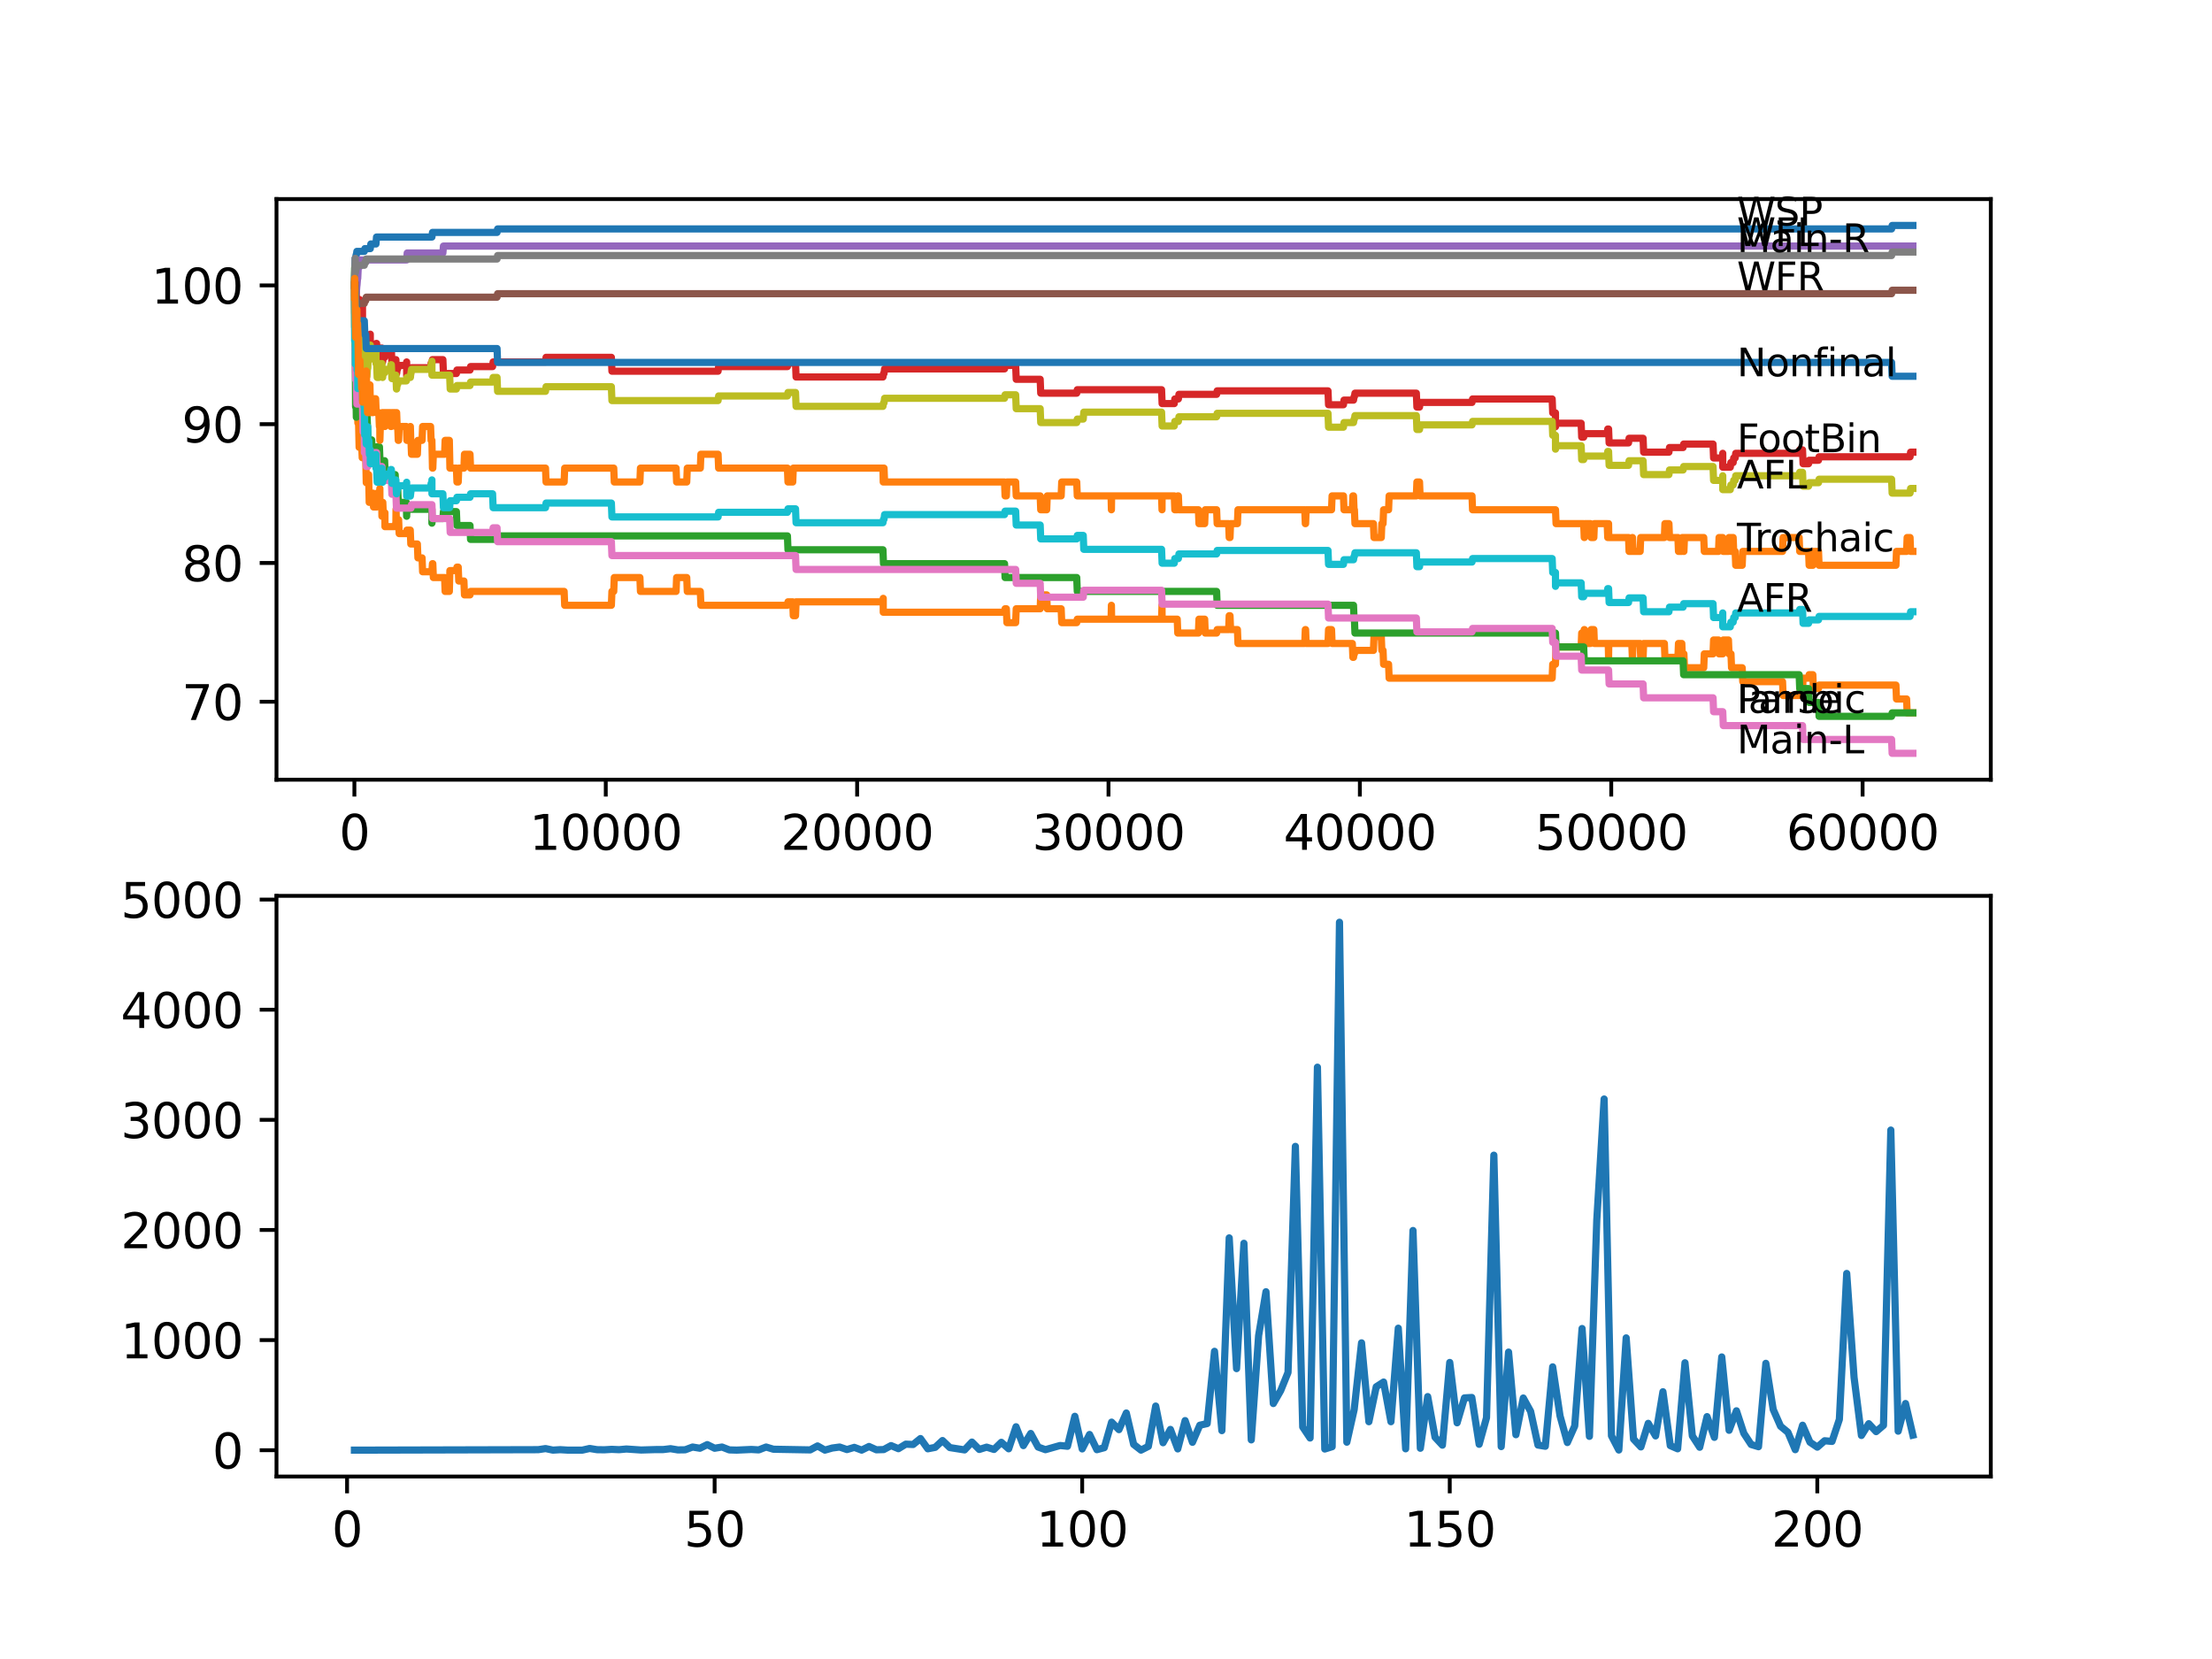 <?xml version="1.0" encoding="utf-8" standalone="no"?>
<!DOCTYPE svg PUBLIC "-//W3C//DTD SVG 1.1//EN"
  "http://www.w3.org/Graphics/SVG/1.1/DTD/svg11.dtd">
<svg xmlns:xlink="http://www.w3.org/1999/xlink" width="460.8pt" height="345.6pt" viewBox="0 0 460.8 345.6" xmlns="http://www.w3.org/2000/svg" version="1.1">
 <defs>
  <style type="text/css">*{stroke-linejoin: round; stroke-linecap: butt}</style>
 </defs>
 <g id="figure_1">
  <g id="patch_1">
   <path d="M 0 345.6 
L 460.8 345.6 
L 460.8 0 
L 0 0 
z
" style="fill: #ffffff"/>
  </g>
  <g id="axes_1">
   <g id="patch_2">
    <path d="M 57.6 162.432 
L 414.72 162.432 
L 414.72 41.472 
L 57.6 41.472 
z
" style="fill: #ffffff"/>
   </g>
   <g id="matplotlib.axis_1">
    <g id="xtick_1">
     <g id="line2d_1">
      <defs>
       <path id="m4944fd7be8" d="M 0 0 
L 0 3.5 
" style="stroke: #000000; stroke-width: 0.8"/>
      </defs>
      <g>
       <use xlink:href="#m4944fd7be8" x="73.827" y="162.432" style="stroke: #000000; stroke-width: 0.8"/>
      </g>
     </g>
     <g id="text_1">
      <!-- 0 -->
      <g transform="translate(70.646 177.03)scale(0.1 -0.1)">
       <defs>
        <path id="DejaVuSans-30" d="M 2034 4250 
Q 1547 4250 1301 3770 
Q 1056 3291 1056 2328 
Q 1056 1369 1301 889 
Q 1547 409 2034 409 
Q 2525 409 2770 889 
Q 3016 1369 3016 2328 
Q 3016 3291 2770 3770 
Q 2525 4250 2034 4250 
z
M 2034 4750 
Q 2819 4750 3233 4129 
Q 3647 3509 3647 2328 
Q 3647 1150 3233 529 
Q 2819 -91 2034 -91 
Q 1250 -91 836 529 
Q 422 1150 422 2328 
Q 422 3509 836 4129 
Q 1250 4750 2034 4750 
z
" transform="scale(0.016)"/>
       </defs>
       <use xlink:href="#DejaVuSans-30"/>
      </g>
     </g>
    </g>
    <g id="xtick_2">
     <g id="line2d_2">
      <g>
       <use xlink:href="#m4944fd7be8" x="126.192" y="162.432" style="stroke: #000000; stroke-width: 0.8"/>
      </g>
     </g>
     <g id="text_2">
      <!-- 10000 -->
      <g transform="translate(110.286 177.03)scale(0.1 -0.1)">
       <defs>
        <path id="DejaVuSans-31" d="M 794 531 
L 1825 531 
L 1825 4091 
L 703 3866 
L 703 4441 
L 1819 4666 
L 2450 4666 
L 2450 531 
L 3481 531 
L 3481 0 
L 794 0 
L 794 531 
z
" transform="scale(0.016)"/>
       </defs>
       <use xlink:href="#DejaVuSans-31"/>
       <use xlink:href="#DejaVuSans-30" x="63.623"/>
       <use xlink:href="#DejaVuSans-30" x="127.246"/>
       <use xlink:href="#DejaVuSans-30" x="190.869"/>
       <use xlink:href="#DejaVuSans-30" x="254.492"/>
      </g>
     </g>
    </g>
    <g id="xtick_3">
     <g id="line2d_3">
      <g>
       <use xlink:href="#m4944fd7be8" x="178.556" y="162.432" style="stroke: #000000; stroke-width: 0.8"/>
      </g>
     </g>
     <g id="text_3">
      <!-- 20000 -->
      <g transform="translate(162.65 177.03)scale(0.1 -0.1)">
       <defs>
        <path id="DejaVuSans-32" d="M 1228 531 
L 3431 531 
L 3431 0 
L 469 0 
L 469 531 
Q 828 903 1448 1529 
Q 2069 2156 2228 2338 
Q 2531 2678 2651 2914 
Q 2772 3150 2772 3378 
Q 2772 3750 2511 3984 
Q 2250 4219 1831 4219 
Q 1534 4219 1204 4116 
Q 875 4013 500 3803 
L 500 4441 
Q 881 4594 1212 4672 
Q 1544 4750 1819 4750 
Q 2544 4750 2975 4387 
Q 3406 4025 3406 3419 
Q 3406 3131 3298 2873 
Q 3191 2616 2906 2266 
Q 2828 2175 2409 1742 
Q 1991 1309 1228 531 
z
" transform="scale(0.016)"/>
       </defs>
       <use xlink:href="#DejaVuSans-32"/>
       <use xlink:href="#DejaVuSans-30" x="63.623"/>
       <use xlink:href="#DejaVuSans-30" x="127.246"/>
       <use xlink:href="#DejaVuSans-30" x="190.869"/>
       <use xlink:href="#DejaVuSans-30" x="254.492"/>
      </g>
     </g>
    </g>
    <g id="xtick_4">
     <g id="line2d_4">
      <g>
       <use xlink:href="#m4944fd7be8" x="230.921" y="162.432" style="stroke: #000000; stroke-width: 0.8"/>
      </g>
     </g>
     <g id="text_4">
      <!-- 30000 -->
      <g transform="translate(215.015 177.03)scale(0.1 -0.1)">
       <defs>
        <path id="DejaVuSans-33" d="M 2597 2516 
Q 3050 2419 3304 2112 
Q 3559 1806 3559 1356 
Q 3559 666 3084 287 
Q 2609 -91 1734 -91 
Q 1441 -91 1130 -33 
Q 819 25 488 141 
L 488 750 
Q 750 597 1062 519 
Q 1375 441 1716 441 
Q 2309 441 2620 675 
Q 2931 909 2931 1356 
Q 2931 1769 2642 2001 
Q 2353 2234 1838 2234 
L 1294 2234 
L 1294 2753 
L 1863 2753 
Q 2328 2753 2575 2939 
Q 2822 3125 2822 3475 
Q 2822 3834 2567 4026 
Q 2313 4219 1838 4219 
Q 1578 4219 1281 4162 
Q 984 4106 628 3988 
L 628 4550 
Q 988 4650 1302 4700 
Q 1616 4750 1894 4750 
Q 2613 4750 3031 4423 
Q 3450 4097 3450 3541 
Q 3450 3153 3228 2886 
Q 3006 2619 2597 2516 
z
" transform="scale(0.016)"/>
       </defs>
       <use xlink:href="#DejaVuSans-33"/>
       <use xlink:href="#DejaVuSans-30" x="63.623"/>
       <use xlink:href="#DejaVuSans-30" x="127.246"/>
       <use xlink:href="#DejaVuSans-30" x="190.869"/>
       <use xlink:href="#DejaVuSans-30" x="254.492"/>
      </g>
     </g>
    </g>
    <g id="xtick_5">
     <g id="line2d_5">
      <g>
       <use xlink:href="#m4944fd7be8" x="283.285" y="162.432" style="stroke: #000000; stroke-width: 0.8"/>
      </g>
     </g>
     <g id="text_5">
      <!-- 40000 -->
      <g transform="translate(267.379 177.03)scale(0.1 -0.1)">
       <defs>
        <path id="DejaVuSans-34" d="M 2419 4116 
L 825 1625 
L 2419 1625 
L 2419 4116 
z
M 2253 4666 
L 3047 4666 
L 3047 1625 
L 3713 1625 
L 3713 1100 
L 3047 1100 
L 3047 0 
L 2419 0 
L 2419 1100 
L 313 1100 
L 313 1709 
L 2253 4666 
z
" transform="scale(0.016)"/>
       </defs>
       <use xlink:href="#DejaVuSans-34"/>
       <use xlink:href="#DejaVuSans-30" x="63.623"/>
       <use xlink:href="#DejaVuSans-30" x="127.246"/>
       <use xlink:href="#DejaVuSans-30" x="190.869"/>
       <use xlink:href="#DejaVuSans-30" x="254.492"/>
      </g>
     </g>
    </g>
    <g id="xtick_6">
     <g id="line2d_6">
      <g>
       <use xlink:href="#m4944fd7be8" x="335.65" y="162.432" style="stroke: #000000; stroke-width: 0.8"/>
      </g>
     </g>
     <g id="text_6">
      <!-- 50000 -->
      <g transform="translate(319.744 177.03)scale(0.1 -0.1)">
       <defs>
        <path id="DejaVuSans-35" d="M 691 4666 
L 3169 4666 
L 3169 4134 
L 1269 4134 
L 1269 2991 
Q 1406 3038 1543 3061 
Q 1681 3084 1819 3084 
Q 2600 3084 3056 2656 
Q 3513 2228 3513 1497 
Q 3513 744 3044 326 
Q 2575 -91 1722 -91 
Q 1428 -91 1123 -41 
Q 819 9 494 109 
L 494 744 
Q 775 591 1075 516 
Q 1375 441 1709 441 
Q 2250 441 2565 725 
Q 2881 1009 2881 1497 
Q 2881 1984 2565 2268 
Q 2250 2553 1709 2553 
Q 1456 2553 1204 2497 
Q 953 2441 691 2322 
L 691 4666 
z
" transform="scale(0.016)"/>
       </defs>
       <use xlink:href="#DejaVuSans-35"/>
       <use xlink:href="#DejaVuSans-30" x="63.623"/>
       <use xlink:href="#DejaVuSans-30" x="127.246"/>
       <use xlink:href="#DejaVuSans-30" x="190.869"/>
       <use xlink:href="#DejaVuSans-30" x="254.492"/>
      </g>
     </g>
    </g>
    <g id="xtick_7">
     <g id="line2d_7">
      <g>
       <use xlink:href="#m4944fd7be8" x="388.014" y="162.432" style="stroke: #000000; stroke-width: 0.8"/>
      </g>
     </g>
     <g id="text_7">
      <!-- 60000 -->
      <g transform="translate(372.108 177.03)scale(0.1 -0.1)">
       <defs>
        <path id="DejaVuSans-36" d="M 2113 2584 
Q 1688 2584 1439 2293 
Q 1191 2003 1191 1497 
Q 1191 994 1439 701 
Q 1688 409 2113 409 
Q 2538 409 2786 701 
Q 3034 994 3034 1497 
Q 3034 2003 2786 2293 
Q 2538 2584 2113 2584 
z
M 3366 4563 
L 3366 3988 
Q 3128 4100 2886 4159 
Q 2644 4219 2406 4219 
Q 1781 4219 1451 3797 
Q 1122 3375 1075 2522 
Q 1259 2794 1537 2939 
Q 1816 3084 2150 3084 
Q 2853 3084 3261 2657 
Q 3669 2231 3669 1497 
Q 3669 778 3244 343 
Q 2819 -91 2113 -91 
Q 1303 -91 875 529 
Q 447 1150 447 2328 
Q 447 3434 972 4092 
Q 1497 4750 2381 4750 
Q 2619 4750 2861 4703 
Q 3103 4656 3366 4563 
z
" transform="scale(0.016)"/>
       </defs>
       <use xlink:href="#DejaVuSans-36"/>
       <use xlink:href="#DejaVuSans-30" x="63.623"/>
       <use xlink:href="#DejaVuSans-30" x="127.246"/>
       <use xlink:href="#DejaVuSans-30" x="190.869"/>
       <use xlink:href="#DejaVuSans-30" x="254.492"/>
      </g>
     </g>
    </g>
   </g>
   <g id="matplotlib.axis_2">
    <g id="ytick_1">
     <g id="line2d_8">
      <defs>
       <path id="mafcea98b8f" d="M 0 0 
L -3.5 0 
" style="stroke: #000000; stroke-width: 0.8"/>
      </defs>
      <g>
       <use xlink:href="#mafcea98b8f" x="57.6" y="146.188" style="stroke: #000000; stroke-width: 0.8"/>
      </g>
     </g>
     <g id="text_8">
      <!-- 70 -->
      <g transform="translate(37.875 149.987)scale(0.1 -0.1)">
       <defs>
        <path id="DejaVuSans-37" d="M 525 4666 
L 3525 4666 
L 3525 4397 
L 1831 0 
L 1172 0 
L 2766 4134 
L 525 4134 
L 525 4666 
z
" transform="scale(0.016)"/>
       </defs>
       <use xlink:href="#DejaVuSans-37"/>
       <use xlink:href="#DejaVuSans-30" x="63.623"/>
      </g>
     </g>
    </g>
    <g id="ytick_2">
     <g id="line2d_9">
      <g>
       <use xlink:href="#mafcea98b8f" x="57.6" y="117.276" style="stroke: #000000; stroke-width: 0.8"/>
      </g>
     </g>
     <g id="text_9">
      <!-- 80 -->
      <g transform="translate(37.875 121.075)scale(0.1 -0.1)">
       <defs>
        <path id="DejaVuSans-38" d="M 2034 2216 
Q 1584 2216 1326 1975 
Q 1069 1734 1069 1313 
Q 1069 891 1326 650 
Q 1584 409 2034 409 
Q 2484 409 2743 651 
Q 3003 894 3003 1313 
Q 3003 1734 2745 1975 
Q 2488 2216 2034 2216 
z
M 1403 2484 
Q 997 2584 770 2862 
Q 544 3141 544 3541 
Q 544 4100 942 4425 
Q 1341 4750 2034 4750 
Q 2731 4750 3128 4425 
Q 3525 4100 3525 3541 
Q 3525 3141 3298 2862 
Q 3072 2584 2669 2484 
Q 3125 2378 3379 2068 
Q 3634 1759 3634 1313 
Q 3634 634 3220 271 
Q 2806 -91 2034 -91 
Q 1263 -91 848 271 
Q 434 634 434 1313 
Q 434 1759 690 2068 
Q 947 2378 1403 2484 
z
M 1172 3481 
Q 1172 3119 1398 2916 
Q 1625 2713 2034 2713 
Q 2441 2713 2670 2916 
Q 2900 3119 2900 3481 
Q 2900 3844 2670 4047 
Q 2441 4250 2034 4250 
Q 1625 4250 1398 4047 
Q 1172 3844 1172 3481 
z
" transform="scale(0.016)"/>
       </defs>
       <use xlink:href="#DejaVuSans-38"/>
       <use xlink:href="#DejaVuSans-30" x="63.623"/>
      </g>
     </g>
    </g>
    <g id="ytick_3">
     <g id="line2d_10">
      <g>
       <use xlink:href="#mafcea98b8f" x="57.6" y="88.363" style="stroke: #000000; stroke-width: 0.8"/>
      </g>
     </g>
     <g id="text_10">
      <!-- 90 -->
      <g transform="translate(37.875 92.162)scale(0.1 -0.1)">
       <defs>
        <path id="DejaVuSans-39" d="M 703 97 
L 703 672 
Q 941 559 1184 500 
Q 1428 441 1663 441 
Q 2288 441 2617 861 
Q 2947 1281 2994 2138 
Q 2813 1869 2534 1725 
Q 2256 1581 1919 1581 
Q 1219 1581 811 2004 
Q 403 2428 403 3163 
Q 403 3881 828 4315 
Q 1253 4750 1959 4750 
Q 2769 4750 3195 4129 
Q 3622 3509 3622 2328 
Q 3622 1225 3098 567 
Q 2575 -91 1691 -91 
Q 1453 -91 1209 -44 
Q 966 3 703 97 
z
M 1959 2075 
Q 2384 2075 2632 2365 
Q 2881 2656 2881 3163 
Q 2881 3666 2632 3958 
Q 2384 4250 1959 4250 
Q 1534 4250 1286 3958 
Q 1038 3666 1038 3163 
Q 1038 2656 1286 2365 
Q 1534 2075 1959 2075 
z
" transform="scale(0.016)"/>
       </defs>
       <use xlink:href="#DejaVuSans-39"/>
       <use xlink:href="#DejaVuSans-30" x="63.623"/>
      </g>
     </g>
    </g>
    <g id="ytick_4">
     <g id="line2d_11">
      <g>
       <use xlink:href="#mafcea98b8f" x="57.6" y="59.451" style="stroke: #000000; stroke-width: 0.8"/>
      </g>
     </g>
     <g id="text_11">
      <!-- 100 -->
      <g transform="translate(31.512 63.25)scale(0.1 -0.1)">
       <use xlink:href="#DejaVuSans-31"/>
       <use xlink:href="#DejaVuSans-30" x="63.623"/>
       <use xlink:href="#DejaVuSans-30" x="127.246"/>
      </g>
     </g>
    </g>
   </g>
   <g id="line2d_12">
    <path d="M 73.833 59.451 
L 73.838 59.451 
L 73.99 53.813 
L 74.074 53.813 
L 74.189 53.09 
L 74.231 53.09 
L 74.346 52.367 
L 75.891 52.367 
L 76.006 51.789 
L 77.137 51.789 
L 77.252 50.825 
L 78.32 50.825 
L 78.436 49.38 
L 89.977 49.38 
L 90.092 48.416 
L 103.544 48.416 
L 103.66 47.693 
L 394.052 47.693 
L 394.167 46.97 
L 398.487 46.97 
L 398.487 46.97 
" clip-path="url(#p73e5215dab)" style="fill: none; stroke: #1f77b4; stroke-width: 1.5; stroke-linecap: square"/>
   </g>
   <g id="line2d_13">
    <path d="M 73.833 59.451 
L 73.838 59.451 
L 73.875 58.728 
L 73.88 61.619 
L 73.932 61.619 
L 73.958 61.619 
L 74.089 73.666 
L 74.105 73.666 
L 74.22 79.448 
L 74.236 76.557 
L 74.325 82.34 
L 74.435 82.34 
L 74.555 88.122 
L 74.697 88.122 
L 74.812 93.182 
L 75.247 93.182 
L 75.341 92.459 
L 75.456 95.35 
L 75.508 95.35 
L 75.54 89.568 
L 75.624 92.459 
L 75.791 92.459 
L 75.891 95.35 
L 75.906 94.772 
L 75.912 94.772 
L 75.959 91.881 
L 76.022 94.772 
L 76.179 94.772 
L 76.299 100.555 
L 76.472 100.555 
L 76.587 99.832 
L 76.608 99.832 
L 76.723 98.868 
L 76.791 98.868 
L 76.912 104.65 
L 77.137 104.65 
L 77.252 103.687 
L 77.425 103.687 
L 77.54 102.723 
L 77.697 102.723 
L 77.812 105.614 
L 78.457 105.614 
L 78.572 102.723 
L 79.043 102.723 
L 79.137 101.759 
L 79.142 104.65 
L 79.525 104.65 
L 79.561 107.542 
L 79.635 104.65 
L 79.745 104.65 
L 79.86 107.542 
L 80.122 107.542 
L 80.19 106.819 
L 80.195 109.71 
L 80.216 109.71 
L 82.321 109.71 
L 82.436 108.987 
L 82.473 108.987 
L 82.499 106.096 
L 82.583 108.987 
L 82.85 108.987 
L 82.965 108.265 
L 83.038 108.265 
L 83.154 111.156 
L 84.651 111.156 
L 84.766 110.433 
L 85.463 110.433 
L 85.578 113.324 
L 86.945 113.324 
L 87.06 116.215 
L 87.924 116.215 
L 88.039 119.107 
L 89.971 119.107 
L 90.092 117.42 
L 90.16 117.42 
L 90.275 120.311 
L 92.616 120.311 
L 92.731 123.203 
L 93.606 123.203 
L 93.721 118.866 
L 95.077 118.866 
L 95.192 118.143 
L 95.454 118.143 
L 95.569 121.034 
L 96.643 121.034 
L 96.758 123.925 
L 97.91 123.925 
L 98.025 123.203 
L 117.52 123.203 
L 117.636 126.094 
L 127.36 126.094 
L 127.475 123.203 
L 127.852 123.203 
L 127.967 120.311 
L 133.303 120.311 
L 133.418 123.203 
L 140.838 123.203 
L 140.954 120.311 
L 143.059 120.311 
L 143.174 123.203 
L 145.891 123.203 
L 146.007 126.094 
L 164.036 126.094 
L 164.151 125.371 
L 165.141 125.371 
L 165.256 128.262 
L 165.722 128.262 
L 165.837 125.371 
L 183.934 125.371 
L 183.992 124.648 
L 183.997 127.54 
L 184.029 127.54 
L 209.263 127.54 
L 209.378 126.817 
L 209.645 126.817 
L 209.76 129.708 
L 211.583 129.708 
L 211.698 126.817 
L 216.688 126.817 
L 216.803 123.925 
L 218.045 123.925 
L 218.16 126.817 
L 221.061 126.817 
L 221.176 129.708 
L 224.302 129.708 
L 224.417 128.985 
L 231.46 128.985 
L 231.528 126.094 
L 231.57 128.985 
L 241.975 128.985 
L 242.069 126.094 
L 242.085 128.985 
L 245.237 128.985 
L 245.353 131.876 
L 249.652 131.876 
L 249.767 128.985 
L 250.956 128.985 
L 251.071 131.876 
L 253.443 131.876 
L 253.558 131.154 
L 255.951 131.154 
L 256.066 128.262 
L 256.234 128.262 
L 256.349 131.154 
L 257.779 131.154 
L 257.894 134.045 
L 271.807 134.045 
L 271.922 131.154 
L 271.98 131.154 
L 272.095 134.045 
L 276.646 134.045 
L 276.761 131.154 
L 277.384 131.154 
L 277.499 134.045 
L 281.714 134.045 
L 281.83 136.936 
L 281.961 136.936 
L 282.076 136.213 
L 282.149 136.213 
L 282.264 135.49 
L 286.113 135.49 
L 286.228 132.599 
L 287.747 132.599 
L 287.862 135.49 
L 288.113 135.49 
L 288.229 138.382 
L 289.265 138.382 
L 289.381 141.273 
L 323.344 141.273 
L 323.459 138.382 
L 324.03 138.382 
L 324.145 134.768 
L 329.382 134.768 
L 329.497 131.876 
L 329.911 131.876 
L 330.026 131.154 
L 330.068 131.154 
L 330.183 134.045 
L 331.346 134.045 
L 331.461 131.154 
L 332.026 131.154 
L 332.141 134.045 
L 335.027 134.045 
L 335.095 136.936 
L 335.137 134.045 
L 339.933 134.045 
L 340.049 136.936 
L 340.075 136.936 
L 340.19 134.045 
L 341.672 134.045 
L 341.787 136.936 
L 342.284 136.936 
L 342.4 134.045 
L 346.72 134.045 
L 346.835 136.936 
L 349.542 136.936 
L 349.657 134.045 
L 350.349 134.045 
L 350.464 136.936 
L 350.621 136.936 
L 350.736 136.213 
L 350.788 136.213 
L 350.904 139.104 
L 354.92 139.104 
L 355.035 136.213 
L 356.858 136.213 
L 356.973 133.322 
L 357.999 133.322 
L 358.114 136.213 
L 358.879 136.213 
L 358.994 133.322 
L 360.067 133.322 
L 360.183 136.213 
L 360.596 136.213 
L 360.712 139.104 
L 362.932 139.104 
L 363.047 141.996 
L 371.336 141.996 
L 371.451 144.887 
L 374.798 144.887 
L 374.913 144.164 
L 375.499 144.164 
L 375.614 141.273 
L 376.761 141.273 
L 376.876 140.55 
L 377.646 140.55 
L 377.761 143.441 
L 378.83 143.441 
L 378.945 142.719 
L 394.958 142.719 
L 395.073 145.61 
L 397.178 145.61 
L 397.293 148.501 
L 398.487 148.501 
L 398.487 148.501 
" clip-path="url(#p73e5215dab)" style="fill: none; stroke: #ff7f0e; stroke-width: 1.5; stroke-linecap: square"/>
   </g>
   <g id="line2d_14">
    <path d="M 73.833 59.451 
L 73.88 55.837 
L 73.922 64.51 
L 73.958 64.51 
L 74.074 84.749 
L 74.1 84.026 
L 74.189 84.026 
L 74.231 86.918 
L 74.299 84.749 
L 74.367 84.749 
L 74.482 83.303 
L 74.519 83.303 
L 74.634 80.894 
L 74.712 80.894 
L 74.828 83.785 
L 74.885 83.785 
L 75 82.34 
L 75.247 82.34 
L 75.362 85.231 
L 75.744 85.231 
L 75.859 88.122 
L 75.891 88.122 
L 76.006 87.544 
L 76.184 87.544 
L 76.299 86.821 
L 76.472 86.821 
L 76.587 89.712 
L 76.608 89.712 
L 76.723 92.604 
L 77.137 92.604 
L 77.252 91.64 
L 77.425 91.64 
L 77.54 94.531 
L 78.32 94.531 
L 78.436 93.086 
L 79.043 93.086 
L 79.158 95.977 
L 80.122 95.977 
L 80.237 98.868 
L 82.321 98.868 
L 82.436 101.759 
L 82.85 101.759 
L 82.965 104.65 
L 84.651 104.65 
L 84.714 107.542 
L 84.761 106.096 
L 89.971 106.096 
L 89.977 108.987 
L 90.081 108.024 
L 92.26 108.024 
L 92.375 106.578 
L 95.077 106.578 
L 95.192 109.469 
L 97.91 109.469 
L 98.025 112.36 
L 103.544 112.36 
L 103.66 111.638 
L 164.036 111.638 
L 164.151 114.529 
L 183.934 114.529 
L 184.049 117.42 
L 209.263 117.42 
L 209.378 120.311 
L 224.302 120.311 
L 224.417 123.203 
L 253.443 123.203 
L 253.558 126.094 
L 281.961 126.094 
L 282.076 128.985 
L 282.149 128.985 
L 282.264 131.876 
L 324.041 131.876 
L 324.156 134.768 
L 329.911 134.768 
L 330.026 137.659 
L 350.621 137.659 
L 350.736 140.55 
L 374.798 140.55 
L 374.913 143.441 
L 376.761 143.441 
L 376.876 146.333 
L 378.83 146.333 
L 378.945 149.224 
L 394.052 149.224 
L 394.167 148.501 
L 398.487 148.501 
L 398.487 148.501 
" clip-path="url(#p73e5215dab)" style="fill: none; stroke: #2ca02c; stroke-width: 1.5; stroke-linecap: square"/>
   </g>
   <g id="line2d_15">
    <path d="M 73.833 59.451 
L 73.901 65.233 
L 73.948 62.583 
L 74.011 59.981 
L 74.016 62.872 
L 74.032 62.872 
L 74.037 65.763 
L 74.084 62.149 
L 74.136 62.149 
L 74.189 62.149 
L 74.22 60.222 
L 74.225 63.113 
L 74.294 63.113 
L 74.346 63.113 
L 74.367 62.149 
L 74.372 65.04 
L 74.451 64.077 
L 74.493 64.077 
L 74.519 63.113 
L 74.524 66.004 
L 74.602 64.077 
L 74.623 64.077 
L 74.739 62.39 
L 74.885 62.39 
L 74.98 65.281 
L 74.995 64.318 
L 75.247 64.318 
L 75.362 63.595 
L 75.493 63.595 
L 75.508 62.631 
L 75.519 68.414 
L 75.576 68.414 
L 75.912 68.414 
L 75.974 71.305 
L 76.022 70.341 
L 76.184 70.341 
L 76.289 73.232 
L 76.294 72.269 
L 76.44 72.269 
L 76.556 70.582 
L 77.064 70.582 
L 77.137 69.618 
L 77.142 72.51 
L 77.163 72.51 
L 78.252 72.51 
L 78.367 71.546 
L 78.457 71.546 
L 78.572 74.437 
L 78.917 74.437 
L 79.033 73.473 
L 79.122 73.473 
L 79.237 72.51 
L 79.561 72.51 
L 79.677 75.401 
L 79.708 75.401 
L 79.823 74.437 
L 80.122 74.437 
L 80.237 73.714 
L 81.305 73.714 
L 81.42 72.75 
L 81.525 72.75 
L 81.64 75.642 
L 82.321 75.642 
L 82.436 74.919 
L 82.473 74.919 
L 82.588 77.81 
L 82.625 77.81 
L 82.74 76.846 
L 82.85 76.846 
L 82.965 76.124 
L 84.651 76.124 
L 84.714 75.401 
L 84.719 78.292 
L 84.745 78.292 
L 85.489 78.292 
L 85.604 77.328 
L 85.609 77.328 
L 85.725 76.605 
L 89.694 76.605 
L 89.809 75.642 
L 89.971 75.642 
L 90.087 74.919 
L 92.26 74.919 
L 92.375 77.81 
L 95.077 77.81 
L 95.192 77.087 
L 97.91 77.087 
L 98.025 76.364 
L 102.612 76.364 
L 102.727 75.401 
L 113.64 75.401 
L 113.755 74.437 
L 127.36 74.437 
L 127.475 77.328 
L 149.588 77.328 
L 149.704 76.364 
L 164.036 76.364 
L 164.151 75.642 
L 165.722 75.642 
L 165.837 78.533 
L 183.934 78.533 
L 184.049 77.81 
L 184.159 77.81 
L 184.275 76.846 
L 209.263 76.846 
L 209.378 76.124 
L 211.583 76.124 
L 211.698 79.015 
L 216.688 79.015 
L 216.803 81.906 
L 224.302 81.906 
L 224.417 81.183 
L 241.975 81.183 
L 242.09 84.074 
L 244.619 84.074 
L 244.735 83.111 
L 245.478 83.111 
L 245.593 82.147 
L 253.443 82.147 
L 253.558 81.424 
L 276.646 81.424 
L 276.761 84.315 
L 279.866 84.315 
L 279.981 83.352 
L 281.961 83.352 
L 282.076 82.629 
L 282.149 82.629 
L 282.264 81.906 
L 295.052 81.906 
L 295.167 84.797 
L 295.712 84.797 
L 295.827 83.834 
L 306.645 83.834 
L 306.76 83.111 
L 323.344 83.111 
L 323.459 86.002 
L 324.03 86.002 
L 324.041 88.893 
L 324.14 88.17 
L 329.382 88.17 
L 329.497 91.062 
L 329.911 91.062 
L 330.026 90.339 
L 334.807 90.339 
L 334.922 89.375 
L 335.095 89.375 
L 335.21 92.266 
L 339.253 92.266 
L 339.368 91.303 
L 342.284 91.303 
L 342.4 94.194 
L 347.668 94.194 
L 347.783 93.23 
L 350.621 93.23 
L 350.736 92.507 
L 356.858 92.507 
L 356.973 95.399 
L 358.853 95.399 
L 358.879 94.435 
L 358.884 97.326 
L 358.952 97.326 
L 360.45 97.326 
L 360.565 96.362 
L 361.047 96.362 
L 361.162 95.399 
L 361.466 95.399 
L 361.581 94.435 
L 374.798 94.435 
L 374.913 93.712 
L 375.499 93.712 
L 375.614 96.603 
L 376.761 96.603 
L 376.876 95.88 
L 378.83 95.88 
L 378.945 95.158 
L 397.896 95.158 
L 398.011 94.194 
L 398.487 94.194 
L 398.487 94.194 
" clip-path="url(#p73e5215dab)" style="fill: none; stroke: #d62728; stroke-width: 1.5; stroke-linecap: square"/>
   </g>
   <g id="line2d_16">
    <path d="M 73.833 59.451 
L 73.948 58.005 
L 74.068 58.005 
L 74.184 60.896 
L 74.236 60.896 
L 74.351 59.451 
L 74.367 59.451 
L 74.482 58.005 
L 74.519 58.005 
L 74.634 55.596 
L 74.885 55.596 
L 75 54.15 
L 84.714 54.15 
L 84.829 52.704 
L 92.26 52.704 
L 92.375 51.259 
L 398.487 51.259 
L 398.487 51.259 
" clip-path="url(#p73e5215dab)" style="fill: none; stroke: #9467bd; stroke-width: 1.5; stroke-linecap: square"/>
   </g>
   <g id="line2d_17">
    <path d="M 73.833 59.451 
L 73.948 59.451 
L 74 58.872 
L 74.006 61.764 
L 74.037 61.764 
L 74.053 61.764 
L 74.074 64.655 
L 74.163 63.932 
L 74.231 63.932 
L 74.346 63.209 
L 75.891 63.209 
L 76.006 62.631 
L 76.184 62.631 
L 76.299 61.908 
L 103.544 61.908 
L 103.66 61.185 
L 394.052 61.185 
L 394.167 60.463 
L 398.487 60.463 
L 398.487 60.463 
" clip-path="url(#p73e5215dab)" style="fill: none; stroke: #8c564b; stroke-width: 1.5; stroke-linecap: square"/>
   </g>
   <g id="line2d_18">
    <path d="M 73.833 59.451 
L 73.838 59.451 
L 73.958 73.184 
L 73.969 72.461 
L 74 72.461 
L 74.011 71.883 
L 74.037 77.666 
L 74.074 76.22 
L 74.079 79.111 
L 74.184 78.388 
L 74.22 78.388 
L 74.341 84.171 
L 75.508 84.171 
L 75.629 89.953 
L 75.833 89.953 
L 75.891 88.508 
L 75.917 94.29 
L 75.927 94.29 
L 76.184 94.29 
L 76.299 97.181 
L 76.613 97.181 
L 76.728 95.736 
L 76.844 95.736 
L 76.959 94.29 
L 78.457 94.29 
L 78.572 97.181 
L 79.561 97.181 
L 79.677 100.073 
L 81.525 100.073 
L 81.64 102.964 
L 82.473 102.964 
L 82.588 105.855 
L 85.609 105.855 
L 85.725 105.132 
L 89.977 105.132 
L 90.092 108.024 
L 93.668 108.024 
L 93.784 110.915 
L 102.612 110.915 
L 102.727 109.951 
L 103.544 109.951 
L 103.66 112.842 
L 127.36 112.842 
L 127.475 115.734 
L 165.722 115.734 
L 165.837 118.625 
L 211.583 118.625 
L 211.698 121.516 
L 216.688 121.516 
L 216.803 124.407 
L 225.658 124.407 
L 225.774 122.962 
L 241.975 122.962 
L 242.09 125.853 
L 276.646 125.853 
L 276.761 128.744 
L 295.052 128.744 
L 295.167 131.635 
L 306.645 131.635 
L 306.76 130.913 
L 323.344 130.913 
L 323.459 133.804 
L 324.03 133.804 
L 324.145 136.695 
L 329.382 136.695 
L 329.497 139.586 
L 335.095 139.586 
L 335.21 142.478 
L 342.284 142.478 
L 342.4 145.369 
L 356.858 145.369 
L 356.973 148.26 
L 358.879 148.26 
L 358.994 151.151 
L 375.499 151.151 
L 375.614 154.043 
L 394.052 154.043 
L 394.167 156.934 
L 398.487 156.934 
L 398.487 156.934 
" clip-path="url(#p73e5215dab)" style="fill: none; stroke: #e377c2; stroke-width: 1.5; stroke-linecap: square"/>
   </g>
   <g id="line2d_19">
    <path d="M 73.833 59.451 
L 73.838 59.451 
L 73.99 53.813 
L 74 53.813 
L 74.074 56.704 
L 74.11 55.981 
L 74.231 55.981 
L 74.346 55.258 
L 75.891 55.258 
L 76.006 54.68 
L 76.184 54.68 
L 76.299 53.957 
L 103.544 53.957 
L 103.66 53.235 
L 394.052 53.235 
L 394.167 52.512 
L 398.487 52.512 
L 398.487 52.512 
" clip-path="url(#p73e5215dab)" style="fill: none; stroke: #7f7f7f; stroke-width: 1.5; stroke-linecap: square"/>
   </g>
   <g id="line2d_20">
    <path d="M 73.833 59.451 
L 73.838 59.451 
L 73.88 68.124 
L 73.958 66.92 
L 73.964 66.197 
L 73.979 71.979 
L 74.032 69.233 
L 74.037 72.124 
L 74.068 68.992 
L 74.142 71.16 
L 74.189 71.16 
L 74.22 69.233 
L 74.236 75.015 
L 74.278 75.015 
L 74.346 75.015 
L 74.466 73.088 
L 74.493 73.088 
L 74.529 72.124 
L 74.534 75.015 
L 74.602 73.088 
L 74.623 73.088 
L 74.739 71.401 
L 74.98 71.401 
L 75.095 70.437 
L 75.247 70.437 
L 75.362 69.715 
L 75.493 69.715 
L 75.508 68.751 
L 75.519 74.533 
L 75.576 74.533 
L 75.744 74.533 
L 75.864 71.642 
L 75.891 71.642 
L 75.974 77.425 
L 76.006 76.461 
L 76.184 76.461 
L 76.289 79.352 
L 76.294 78.388 
L 76.44 78.388 
L 76.556 76.702 
L 76.608 76.702 
L 76.728 74.292 
L 76.844 74.292 
L 76.959 72.847 
L 77.064 72.847 
L 77.137 71.883 
L 77.142 74.774 
L 77.163 74.774 
L 77.425 74.774 
L 77.54 73.811 
L 78.252 73.811 
L 78.32 72.847 
L 78.326 75.738 
L 78.352 75.738 
L 78.457 75.738 
L 78.572 78.629 
L 78.917 78.629 
L 79.033 77.666 
L 79.043 77.666 
L 79.163 75.738 
L 79.561 75.738 
L 79.677 78.629 
L 79.708 78.629 
L 79.823 77.666 
L 80.122 77.666 
L 80.237 76.943 
L 81.305 76.943 
L 81.42 75.979 
L 81.525 75.979 
L 81.64 78.87 
L 82.321 78.87 
L 82.436 78.147 
L 82.473 78.147 
L 82.588 81.039 
L 82.625 81.039 
L 82.74 80.075 
L 82.85 80.075 
L 82.965 79.352 
L 84.651 79.352 
L 84.766 78.629 
L 85.489 78.629 
L 85.604 77.666 
L 85.609 77.666 
L 85.725 76.943 
L 89.694 76.943 
L 89.809 75.979 
L 89.971 75.979 
L 89.977 75.256 
L 89.982 78.147 
L 90.066 78.147 
L 93.668 78.147 
L 93.784 81.039 
L 95.077 81.039 
L 95.192 80.316 
L 97.91 80.316 
L 98.025 79.593 
L 102.612 79.593 
L 102.727 78.629 
L 103.544 78.629 
L 103.66 81.521 
L 113.64 81.521 
L 113.755 80.557 
L 127.36 80.557 
L 127.475 83.448 
L 149.588 83.448 
L 149.704 82.484 
L 164.036 82.484 
L 164.151 81.761 
L 165.722 81.761 
L 165.837 84.653 
L 183.934 84.653 
L 184.049 83.93 
L 184.159 83.93 
L 184.275 82.966 
L 209.263 82.966 
L 209.378 82.243 
L 211.583 82.243 
L 211.698 85.135 
L 216.688 85.135 
L 216.803 88.026 
L 224.302 88.026 
L 224.417 87.303 
L 225.658 87.303 
L 225.774 85.857 
L 241.975 85.857 
L 242.09 88.749 
L 244.619 88.749 
L 244.735 87.785 
L 245.478 87.785 
L 245.593 86.821 
L 253.443 86.821 
L 253.558 86.098 
L 276.646 86.098 
L 276.761 88.99 
L 279.866 88.99 
L 279.981 88.026 
L 281.961 88.026 
L 282.076 87.303 
L 282.149 87.303 
L 282.264 86.58 
L 295.052 86.58 
L 295.167 89.471 
L 295.712 89.471 
L 295.827 88.508 
L 306.645 88.508 
L 306.76 87.785 
L 323.344 87.785 
L 323.459 90.676 
L 324.03 90.676 
L 324.041 93.567 
L 324.14 92.845 
L 329.382 92.845 
L 329.497 95.736 
L 329.911 95.736 
L 330.026 95.013 
L 334.807 95.013 
L 334.922 94.049 
L 335.095 94.049 
L 335.21 96.941 
L 339.253 96.941 
L 339.368 95.977 
L 342.284 95.977 
L 342.4 98.868 
L 347.668 98.868 
L 347.783 97.904 
L 350.621 97.904 
L 350.736 97.181 
L 356.858 97.181 
L 356.973 100.073 
L 358.853 100.073 
L 358.879 99.109 
L 358.884 102 
L 358.952 102 
L 360.45 102 
L 360.565 101.036 
L 361.047 101.036 
L 361.162 100.073 
L 361.466 100.073 
L 361.581 99.109 
L 374.798 99.109 
L 374.913 98.386 
L 375.499 98.386 
L 375.614 101.277 
L 376.761 101.277 
L 376.876 100.555 
L 378.83 100.555 
L 378.945 99.832 
L 394.052 99.832 
L 394.167 102.723 
L 397.896 102.723 
L 398.011 101.759 
L 398.487 101.759 
L 398.487 101.759 
" clip-path="url(#p73e5215dab)" style="fill: none; stroke: #bcbd22; stroke-width: 1.5; stroke-linecap: square"/>
   </g>
   <g id="line2d_21">
    <path d="M 73.833 59.451 
L 73.88 71.016 
L 73.953 66.342 
L 73.958 66.342 
L 73.964 65.619 
L 74.016 72.991 
L 74.021 72.991 
L 74.032 72.991 
L 74.037 75.883 
L 74.084 71.305 
L 74.136 71.305 
L 74.189 71.305 
L 74.22 69.377 
L 74.241 75.16 
L 74.278 75.16 
L 74.346 75.16 
L 74.367 74.196 
L 74.372 77.087 
L 74.451 76.124 
L 74.493 76.124 
L 74.519 75.16 
L 74.534 80.942 
L 74.582 79.979 
L 74.592 79.979 
L 74.712 78.051 
L 74.828 77.328 
L 74.885 77.328 
L 74.98 80.219 
L 74.995 79.256 
L 75.247 79.256 
L 75.362 78.533 
L 75.493 78.533 
L 75.508 77.569 
L 75.519 83.352 
L 75.576 83.352 
L 75.744 83.352 
L 75.833 81.906 
L 75.838 84.797 
L 75.849 84.797 
L 75.891 84.797 
L 75.974 90.58 
L 76.006 89.616 
L 76.184 89.616 
L 76.289 92.507 
L 76.294 91.544 
L 76.44 91.544 
L 76.556 89.857 
L 76.608 89.857 
L 76.613 88.893 
L 76.619 91.784 
L 76.708 91.784 
L 76.844 91.784 
L 76.959 94.676 
L 77.064 94.676 
L 77.137 93.712 
L 77.142 96.603 
L 77.163 96.603 
L 77.425 96.603 
L 77.54 95.639 
L 78.252 95.639 
L 78.32 94.676 
L 78.326 97.567 
L 78.352 97.567 
L 78.457 97.567 
L 78.572 100.458 
L 78.917 100.458 
L 79.033 99.494 
L 79.043 99.494 
L 79.163 97.567 
L 79.561 97.567 
L 79.677 100.458 
L 79.708 100.458 
L 79.823 99.494 
L 80.122 99.494 
L 80.237 98.772 
L 81.305 98.772 
L 81.42 97.808 
L 81.525 97.808 
L 81.64 100.699 
L 82.321 100.699 
L 82.436 99.976 
L 82.473 99.976 
L 82.588 102.868 
L 82.625 102.868 
L 82.74 101.904 
L 82.85 101.904 
L 82.965 101.181 
L 84.651 101.181 
L 84.714 100.458 
L 84.719 103.349 
L 84.745 103.349 
L 85.489 103.349 
L 85.604 102.386 
L 85.609 102.386 
L 85.725 101.663 
L 89.694 101.663 
L 89.809 100.699 
L 89.971 100.699 
L 89.977 99.976 
L 89.982 102.868 
L 90.066 102.868 
L 92.26 102.868 
L 92.375 105.759 
L 93.668 105.759 
L 93.784 104.313 
L 95.077 104.313 
L 95.192 103.59 
L 97.91 103.59 
L 98.025 102.868 
L 102.612 102.868 
L 102.727 105.759 
L 113.64 105.759 
L 113.755 104.795 
L 127.36 104.795 
L 127.475 107.686 
L 149.588 107.686 
L 149.704 106.723 
L 164.036 106.723 
L 164.151 106 
L 165.722 106 
L 165.837 108.891 
L 183.934 108.891 
L 184.049 108.168 
L 184.159 108.168 
L 184.275 107.204 
L 209.263 107.204 
L 209.378 106.482 
L 211.583 106.482 
L 211.698 109.373 
L 216.688 109.373 
L 216.803 112.264 
L 224.302 112.264 
L 224.417 111.541 
L 225.658 111.541 
L 225.774 114.433 
L 241.975 114.433 
L 242.09 117.324 
L 244.619 117.324 
L 244.735 116.36 
L 245.478 116.36 
L 245.593 115.396 
L 253.443 115.396 
L 253.558 114.673 
L 276.646 114.673 
L 276.761 117.565 
L 279.866 117.565 
L 279.981 116.601 
L 281.961 116.601 
L 282.076 115.878 
L 282.149 115.878 
L 282.264 115.155 
L 295.052 115.155 
L 295.167 118.047 
L 295.712 118.047 
L 295.827 117.083 
L 306.645 117.083 
L 306.76 116.36 
L 323.344 116.36 
L 323.459 119.251 
L 324.03 119.251 
L 324.041 122.143 
L 324.14 121.42 
L 329.382 121.42 
L 329.497 124.311 
L 329.911 124.311 
L 330.026 123.588 
L 334.807 123.588 
L 334.922 122.624 
L 335.095 122.624 
L 335.21 125.516 
L 339.253 125.516 
L 339.368 124.552 
L 342.284 124.552 
L 342.4 127.443 
L 347.668 127.443 
L 347.783 126.479 
L 350.621 126.479 
L 350.736 125.757 
L 356.858 125.757 
L 356.973 128.648 
L 358.853 128.648 
L 358.879 127.684 
L 358.884 130.575 
L 358.952 130.575 
L 360.45 130.575 
L 360.565 129.612 
L 361.047 129.612 
L 361.162 128.648 
L 361.466 128.648 
L 361.581 127.684 
L 374.798 127.684 
L 374.913 126.961 
L 375.499 126.961 
L 375.614 129.853 
L 376.761 129.853 
L 376.876 129.13 
L 378.83 129.13 
L 378.945 128.407 
L 397.896 128.407 
L 398.011 127.443 
L 398.487 127.443 
L 398.487 127.443 
" clip-path="url(#p73e5215dab)" style="fill: none; stroke: #17becf; stroke-width: 1.5; stroke-linecap: square"/>
   </g>
   <g id="line2d_22">
    <path d="M 73.833 59.451 
L 73.948 59.451 
L 74 62.342 
L 74.058 61.041 
L 74.074 61.041 
L 74.189 63.932 
L 74.231 63.932 
L 74.346 66.823 
L 75.891 66.823 
L 76.006 69.715 
L 76.184 69.715 
L 76.299 72.606 
L 103.544 72.606 
L 103.66 75.497 
L 394.052 75.497 
L 394.167 78.388 
L 398.487 78.388 
L 398.487 78.388 
" clip-path="url(#p73e5215dab)" style="fill: none; stroke: #1f77b4; stroke-width: 1.5; stroke-linecap: square"/>
   </g>
   <g id="line2d_23">
    <path d="M 73.833 59.451 
L 73.838 59.451 
L 73.864 62.342 
L 73.88 58.005 
L 73.948 60.896 
L 73.958 60.896 
L 74.084 70.293 
L 74.105 70.293 
L 74.215 64.51 
L 74.22 67.402 
L 74.32 67.402 
L 74.346 64.51 
L 74.414 70.293 
L 74.424 70.293 
L 74.435 70.293 
L 74.493 67.402 
L 74.545 69.329 
L 74.561 69.329 
L 74.686 78.003 
L 74.697 78.003 
L 74.812 75.112 
L 74.98 75.112 
L 75.095 78.003 
L 75.247 78.003 
L 75.341 80.894 
L 75.357 78.003 
L 75.493 78.003 
L 75.54 83.785 
L 75.608 80.894 
L 75.791 80.894 
L 75.891 78.003 
L 75.901 80.894 
L 75.959 80.894 
L 75.974 78.003 
L 76.069 80.894 
L 76.179 80.894 
L 76.289 77.28 
L 76.404 80.171 
L 76.44 80.171 
L 76.561 85.954 
L 76.791 85.954 
L 76.912 80.171 
L 77.064 80.171 
L 77.184 85.954 
L 77.697 85.954 
L 77.812 83.063 
L 78.252 83.063 
L 78.367 85.954 
L 78.917 85.954 
L 79.033 88.845 
L 79.122 88.845 
L 79.137 91.736 
L 79.232 88.845 
L 79.525 88.845 
L 79.64 85.954 
L 79.708 85.954 
L 79.745 88.845 
L 79.818 85.954 
L 80.122 85.954 
L 80.19 88.845 
L 80.232 85.954 
L 81.305 85.954 
L 81.42 88.845 
L 81.525 88.845 
L 81.64 85.954 
L 82.321 85.954 
L 82.436 88.845 
L 82.499 88.845 
L 82.614 85.954 
L 82.625 85.954 
L 82.74 88.845 
L 82.85 88.845 
L 82.965 91.736 
L 83.038 91.736 
L 83.154 88.845 
L 84.651 88.845 
L 84.766 91.736 
L 85.463 91.736 
L 85.489 88.845 
L 85.573 91.736 
L 85.609 91.736 
L 85.725 94.628 
L 86.945 94.628 
L 87.06 91.736 
L 87.924 91.736 
L 88.039 88.845 
L 89.694 88.845 
L 89.809 91.736 
L 89.971 91.736 
L 90.092 97.519 
L 90.16 97.519 
L 90.275 94.628 
L 92.616 94.628 
L 92.731 91.736 
L 93.606 91.736 
L 93.726 97.519 
L 95.077 97.519 
L 95.192 100.41 
L 95.454 100.41 
L 95.569 97.519 
L 96.643 97.519 
L 96.758 94.628 
L 97.91 94.628 
L 98.025 97.519 
L 113.64 97.519 
L 113.755 100.41 
L 117.52 100.41 
L 117.636 97.519 
L 127.852 97.519 
L 127.967 100.41 
L 133.303 100.41 
L 133.418 97.519 
L 140.838 97.519 
L 140.954 100.41 
L 143.059 100.41 
L 143.174 97.519 
L 145.891 97.519 
L 146.007 94.628 
L 149.588 94.628 
L 149.704 97.519 
L 164.036 97.519 
L 164.151 100.41 
L 165.141 100.41 
L 165.256 97.519 
L 183.934 97.519 
L 183.992 100.41 
L 184.044 97.519 
L 184.159 97.519 
L 184.275 100.41 
L 209.263 100.41 
L 209.378 103.301 
L 209.645 103.301 
L 209.76 100.41 
L 211.583 100.41 
L 211.698 103.301 
L 216.688 103.301 
L 216.803 106.192 
L 218.045 106.192 
L 218.16 103.301 
L 221.061 103.301 
L 221.176 100.41 
L 224.302 100.41 
L 224.417 103.301 
L 231.46 103.301 
L 231.528 106.192 
L 231.57 103.301 
L 241.975 103.301 
L 242.069 106.192 
L 242.085 103.301 
L 244.619 103.301 
L 244.735 106.192 
L 245.237 106.192 
L 245.353 103.301 
L 245.478 103.301 
L 245.593 106.192 
L 249.652 106.192 
L 249.767 109.084 
L 250.956 109.084 
L 251.071 106.192 
L 253.443 106.192 
L 253.558 109.084 
L 255.951 109.084 
L 256.066 111.975 
L 256.234 111.975 
L 256.349 109.084 
L 257.779 109.084 
L 257.894 106.192 
L 271.807 106.192 
L 271.922 109.084 
L 271.98 109.084 
L 272.095 106.192 
L 277.384 106.192 
L 277.499 103.301 
L 279.866 103.301 
L 279.981 106.192 
L 281.714 106.192 
L 281.83 103.301 
L 281.961 103.301 
L 282.076 106.192 
L 282.149 106.192 
L 282.264 109.084 
L 286.113 109.084 
L 286.228 111.975 
L 287.747 111.975 
L 287.862 109.084 
L 288.113 109.084 
L 288.229 106.192 
L 289.265 106.192 
L 289.381 103.301 
L 295.052 103.301 
L 295.167 100.41 
L 295.712 100.41 
L 295.827 103.301 
L 306.645 103.301 
L 306.76 106.192 
L 324.041 106.192 
L 324.156 109.084 
L 329.911 109.084 
L 330.026 111.975 
L 330.068 111.975 
L 330.183 109.084 
L 331.346 109.084 
L 331.461 111.975 
L 332.026 111.975 
L 332.141 109.084 
L 334.807 109.084 
L 334.922 111.975 
L 335.027 111.975 
L 335.095 109.084 
L 335.137 111.975 
L 339.253 111.975 
L 339.368 114.866 
L 339.933 114.866 
L 340.049 111.975 
L 340.075 111.975 
L 340.19 114.866 
L 341.672 114.866 
L 341.787 111.975 
L 346.72 111.975 
L 346.835 109.084 
L 347.668 109.084 
L 347.783 111.975 
L 349.542 111.975 
L 349.657 114.866 
L 350.349 114.866 
L 350.464 111.975 
L 350.621 111.975 
L 350.736 114.866 
L 350.788 114.866 
L 350.904 111.975 
L 354.92 111.975 
L 355.035 114.866 
L 357.999 114.866 
L 358.114 111.975 
L 358.853 111.975 
L 358.968 114.866 
L 360.067 114.866 
L 360.183 111.975 
L 360.45 111.975 
L 360.565 114.866 
L 360.596 114.866 
L 360.712 111.975 
L 361.047 111.975 
L 361.162 114.866 
L 361.466 114.866 
L 361.581 117.757 
L 362.932 117.757 
L 363.047 114.866 
L 371.336 114.866 
L 371.451 111.975 
L 374.798 111.975 
L 374.913 114.866 
L 376.761 114.866 
L 376.876 117.757 
L 377.646 117.757 
L 377.761 114.866 
L 378.83 114.866 
L 378.945 117.757 
L 394.958 117.757 
L 395.073 114.866 
L 397.178 114.866 
L 397.293 111.975 
L 397.896 111.975 
L 398.011 114.866 
L 398.487 114.866 
L 398.487 114.866 
" clip-path="url(#p73e5215dab)" style="fill: none; stroke: #ff7f0e; stroke-width: 1.5; stroke-linecap: square"/>
   </g>
   <g id="patch_3">
    <path d="M 57.6 162.432 
L 57.6 41.472 
" style="fill: none; stroke: #000000; stroke-width: 0.8; stroke-linejoin: miter; stroke-linecap: square"/>
   </g>
   <g id="patch_4">
    <path d="M 414.72 162.432 
L 414.72 41.472 
" style="fill: none; stroke: #000000; stroke-width: 0.8; stroke-linejoin: miter; stroke-linecap: square"/>
   </g>
   <g id="patch_5">
    <path d="M 57.6 162.432 
L 414.72 162.432 
" style="fill: none; stroke: #000000; stroke-width: 0.8; stroke-linejoin: miter; stroke-linecap: square"/>
   </g>
   <g id="patch_6">
    <path d="M 57.6 41.472 
L 414.72 41.472 
" style="fill: none; stroke: #000000; stroke-width: 0.8; stroke-linejoin: miter; stroke-linecap: square"/>
   </g>
   <g id="text_12">
    <!-- WSP -->
    <g transform="translate(361.832 46.97)scale(0.08 -0.08)">
     <defs>
      <path id="DejaVuSans-57" d="M 213 4666 
L 850 4666 
L 1831 722 
L 2809 4666 
L 3519 4666 
L 4500 722 
L 5478 4666 
L 6119 4666 
L 4947 0 
L 4153 0 
L 3169 4050 
L 2175 0 
L 1381 0 
L 213 4666 
z
" transform="scale(0.016)"/>
      <path id="DejaVuSans-53" d="M 3425 4513 
L 3425 3897 
Q 3066 4069 2747 4153 
Q 2428 4238 2131 4238 
Q 1616 4238 1336 4038 
Q 1056 3838 1056 3469 
Q 1056 3159 1242 3001 
Q 1428 2844 1947 2747 
L 2328 2669 
Q 3034 2534 3370 2195 
Q 3706 1856 3706 1288 
Q 3706 609 3251 259 
Q 2797 -91 1919 -91 
Q 1588 -91 1214 -16 
Q 841 59 441 206 
L 441 856 
Q 825 641 1194 531 
Q 1563 422 1919 422 
Q 2459 422 2753 634 
Q 3047 847 3047 1241 
Q 3047 1584 2836 1778 
Q 2625 1972 2144 2069 
L 1759 2144 
Q 1053 2284 737 2584 
Q 422 2884 422 3419 
Q 422 4038 858 4394 
Q 1294 4750 2059 4750 
Q 2388 4750 2728 4690 
Q 3069 4631 3425 4513 
z
" transform="scale(0.016)"/>
      <path id="DejaVuSans-50" d="M 1259 4147 
L 1259 2394 
L 2053 2394 
Q 2494 2394 2734 2622 
Q 2975 2850 2975 3272 
Q 2975 3691 2734 3919 
Q 2494 4147 2053 4147 
L 1259 4147 
z
M 628 4666 
L 2053 4666 
Q 2838 4666 3239 4311 
Q 3641 3956 3641 3272 
Q 3641 2581 3239 2228 
Q 2838 1875 2053 1875 
L 1259 1875 
L 1259 0 
L 628 0 
L 628 4666 
z
" transform="scale(0.016)"/>
     </defs>
     <use xlink:href="#DejaVuSans-57"/>
     <use xlink:href="#DejaVuSans-53" x="98.877"/>
     <use xlink:href="#DejaVuSans-50" x="162.354"/>
    </g>
   </g>
   <g id="text_13">
    <!-- Iambic -->
    <g transform="translate(361.832 148.501)scale(0.08 -0.08)">
     <defs>
      <path id="DejaVuSans-49" d="M 628 4666 
L 1259 4666 
L 1259 0 
L 628 0 
L 628 4666 
z
" transform="scale(0.016)"/>
      <path id="DejaVuSans-61" d="M 2194 1759 
Q 1497 1759 1228 1600 
Q 959 1441 959 1056 
Q 959 750 1161 570 
Q 1363 391 1709 391 
Q 2188 391 2477 730 
Q 2766 1069 2766 1631 
L 2766 1759 
L 2194 1759 
z
M 3341 1997 
L 3341 0 
L 2766 0 
L 2766 531 
Q 2569 213 2275 61 
Q 1981 -91 1556 -91 
Q 1019 -91 701 211 
Q 384 513 384 1019 
Q 384 1609 779 1909 
Q 1175 2209 1959 2209 
L 2766 2209 
L 2766 2266 
Q 2766 2663 2505 2880 
Q 2244 3097 1772 3097 
Q 1472 3097 1187 3025 
Q 903 2953 641 2809 
L 641 3341 
Q 956 3463 1253 3523 
Q 1550 3584 1831 3584 
Q 2591 3584 2966 3190 
Q 3341 2797 3341 1997 
z
" transform="scale(0.016)"/>
      <path id="DejaVuSans-6d" d="M 3328 2828 
Q 3544 3216 3844 3400 
Q 4144 3584 4550 3584 
Q 5097 3584 5394 3201 
Q 5691 2819 5691 2113 
L 5691 0 
L 5113 0 
L 5113 2094 
Q 5113 2597 4934 2840 
Q 4756 3084 4391 3084 
Q 3944 3084 3684 2787 
Q 3425 2491 3425 1978 
L 3425 0 
L 2847 0 
L 2847 2094 
Q 2847 2600 2669 2842 
Q 2491 3084 2119 3084 
Q 1678 3084 1418 2786 
Q 1159 2488 1159 1978 
L 1159 0 
L 581 0 
L 581 3500 
L 1159 3500 
L 1159 2956 
Q 1356 3278 1631 3431 
Q 1906 3584 2284 3584 
Q 2666 3584 2933 3390 
Q 3200 3197 3328 2828 
z
" transform="scale(0.016)"/>
      <path id="DejaVuSans-62" d="M 3116 1747 
Q 3116 2381 2855 2742 
Q 2594 3103 2138 3103 
Q 1681 3103 1420 2742 
Q 1159 2381 1159 1747 
Q 1159 1113 1420 752 
Q 1681 391 2138 391 
Q 2594 391 2855 752 
Q 3116 1113 3116 1747 
z
M 1159 2969 
Q 1341 3281 1617 3432 
Q 1894 3584 2278 3584 
Q 2916 3584 3314 3078 
Q 3713 2572 3713 1747 
Q 3713 922 3314 415 
Q 2916 -91 2278 -91 
Q 1894 -91 1617 61 
Q 1341 213 1159 525 
L 1159 0 
L 581 0 
L 581 4863 
L 1159 4863 
L 1159 2969 
z
" transform="scale(0.016)"/>
      <path id="DejaVuSans-69" d="M 603 3500 
L 1178 3500 
L 1178 0 
L 603 0 
L 603 3500 
z
M 603 4863 
L 1178 4863 
L 1178 4134 
L 603 4134 
L 603 4863 
z
" transform="scale(0.016)"/>
      <path id="DejaVuSans-63" d="M 3122 3366 
L 3122 2828 
Q 2878 2963 2633 3030 
Q 2388 3097 2138 3097 
Q 1578 3097 1268 2742 
Q 959 2388 959 1747 
Q 959 1106 1268 751 
Q 1578 397 2138 397 
Q 2388 397 2633 464 
Q 2878 531 3122 666 
L 3122 134 
Q 2881 22 2623 -34 
Q 2366 -91 2075 -91 
Q 1284 -91 818 406 
Q 353 903 353 1747 
Q 353 2603 823 3093 
Q 1294 3584 2113 3584 
Q 2378 3584 2631 3529 
Q 2884 3475 3122 3366 
z
" transform="scale(0.016)"/>
     </defs>
     <use xlink:href="#DejaVuSans-49"/>
     <use xlink:href="#DejaVuSans-61" x="29.492"/>
     <use xlink:href="#DejaVuSans-6d" x="90.771"/>
     <use xlink:href="#DejaVuSans-62" x="188.184"/>
     <use xlink:href="#DejaVuSans-69" x="251.66"/>
     <use xlink:href="#DejaVuSans-63" x="279.443"/>
    </g>
   </g>
   <g id="text_14">
    <!-- Parse -->
    <g transform="translate(361.832 148.501)scale(0.08 -0.08)">
     <defs>
      <path id="DejaVuSans-72" d="M 2631 2963 
Q 2534 3019 2420 3045 
Q 2306 3072 2169 3072 
Q 1681 3072 1420 2755 
Q 1159 2438 1159 1844 
L 1159 0 
L 581 0 
L 581 3500 
L 1159 3500 
L 1159 2956 
Q 1341 3275 1631 3429 
Q 1922 3584 2338 3584 
Q 2397 3584 2469 3576 
Q 2541 3569 2628 3553 
L 2631 2963 
z
" transform="scale(0.016)"/>
      <path id="DejaVuSans-73" d="M 2834 3397 
L 2834 2853 
Q 2591 2978 2328 3040 
Q 2066 3103 1784 3103 
Q 1356 3103 1142 2972 
Q 928 2841 928 2578 
Q 928 2378 1081 2264 
Q 1234 2150 1697 2047 
L 1894 2003 
Q 2506 1872 2764 1633 
Q 3022 1394 3022 966 
Q 3022 478 2636 193 
Q 2250 -91 1575 -91 
Q 1294 -91 989 -36 
Q 684 19 347 128 
L 347 722 
Q 666 556 975 473 
Q 1284 391 1588 391 
Q 1994 391 2212 530 
Q 2431 669 2431 922 
Q 2431 1156 2273 1281 
Q 2116 1406 1581 1522 
L 1381 1569 
Q 847 1681 609 1914 
Q 372 2147 372 2553 
Q 372 3047 722 3315 
Q 1072 3584 1716 3584 
Q 2034 3584 2315 3537 
Q 2597 3491 2834 3397 
z
" transform="scale(0.016)"/>
      <path id="DejaVuSans-65" d="M 3597 1894 
L 3597 1613 
L 953 1613 
Q 991 1019 1311 708 
Q 1631 397 2203 397 
Q 2534 397 2845 478 
Q 3156 559 3463 722 
L 3463 178 
Q 3153 47 2828 -22 
Q 2503 -91 2169 -91 
Q 1331 -91 842 396 
Q 353 884 353 1716 
Q 353 2575 817 3079 
Q 1281 3584 2069 3584 
Q 2775 3584 3186 3129 
Q 3597 2675 3597 1894 
z
M 3022 2063 
Q 3016 2534 2758 2815 
Q 2500 3097 2075 3097 
Q 1594 3097 1305 2825 
Q 1016 2553 972 2059 
L 3022 2063 
z
" transform="scale(0.016)"/>
     </defs>
     <use xlink:href="#DejaVuSans-50"/>
     <use xlink:href="#DejaVuSans-61" x="55.803"/>
     <use xlink:href="#DejaVuSans-72" x="117.082"/>
     <use xlink:href="#DejaVuSans-73" x="158.195"/>
     <use xlink:href="#DejaVuSans-65" x="210.295"/>
    </g>
   </g>
   <g id="text_15">
    <!-- FootBin -->
    <g transform="translate(361.832 94.194)scale(0.08 -0.08)">
     <defs>
      <path id="DejaVuSans-46" d="M 628 4666 
L 3309 4666 
L 3309 4134 
L 1259 4134 
L 1259 2759 
L 3109 2759 
L 3109 2228 
L 1259 2228 
L 1259 0 
L 628 0 
L 628 4666 
z
" transform="scale(0.016)"/>
      <path id="DejaVuSans-6f" d="M 1959 3097 
Q 1497 3097 1228 2736 
Q 959 2375 959 1747 
Q 959 1119 1226 758 
Q 1494 397 1959 397 
Q 2419 397 2687 759 
Q 2956 1122 2956 1747 
Q 2956 2369 2687 2733 
Q 2419 3097 1959 3097 
z
M 1959 3584 
Q 2709 3584 3137 3096 
Q 3566 2609 3566 1747 
Q 3566 888 3137 398 
Q 2709 -91 1959 -91 
Q 1206 -91 779 398 
Q 353 888 353 1747 
Q 353 2609 779 3096 
Q 1206 3584 1959 3584 
z
" transform="scale(0.016)"/>
      <path id="DejaVuSans-74" d="M 1172 4494 
L 1172 3500 
L 2356 3500 
L 2356 3053 
L 1172 3053 
L 1172 1153 
Q 1172 725 1289 603 
Q 1406 481 1766 481 
L 2356 481 
L 2356 0 
L 1766 0 
Q 1100 0 847 248 
Q 594 497 594 1153 
L 594 3053 
L 172 3053 
L 172 3500 
L 594 3500 
L 594 4494 
L 1172 4494 
z
" transform="scale(0.016)"/>
      <path id="DejaVuSans-42" d="M 1259 2228 
L 1259 519 
L 2272 519 
Q 2781 519 3026 730 
Q 3272 941 3272 1375 
Q 3272 1813 3026 2020 
Q 2781 2228 2272 2228 
L 1259 2228 
z
M 1259 4147 
L 1259 2741 
L 2194 2741 
Q 2656 2741 2882 2914 
Q 3109 3088 3109 3444 
Q 3109 3797 2882 3972 
Q 2656 4147 2194 4147 
L 1259 4147 
z
M 628 4666 
L 2241 4666 
Q 2963 4666 3353 4366 
Q 3744 4066 3744 3513 
Q 3744 3084 3544 2831 
Q 3344 2578 2956 2516 
Q 3422 2416 3680 2098 
Q 3938 1781 3938 1306 
Q 3938 681 3513 340 
Q 3088 0 2303 0 
L 628 0 
L 628 4666 
z
" transform="scale(0.016)"/>
      <path id="DejaVuSans-6e" d="M 3513 2113 
L 3513 0 
L 2938 0 
L 2938 2094 
Q 2938 2591 2744 2837 
Q 2550 3084 2163 3084 
Q 1697 3084 1428 2787 
Q 1159 2491 1159 1978 
L 1159 0 
L 581 0 
L 581 3500 
L 1159 3500 
L 1159 2956 
Q 1366 3272 1645 3428 
Q 1925 3584 2291 3584 
Q 2894 3584 3203 3211 
Q 3513 2838 3513 2113 
z
" transform="scale(0.016)"/>
     </defs>
     <use xlink:href="#DejaVuSans-46"/>
     <use xlink:href="#DejaVuSans-6f" x="53.895"/>
     <use xlink:href="#DejaVuSans-6f" x="115.076"/>
     <use xlink:href="#DejaVuSans-74" x="176.258"/>
     <use xlink:href="#DejaVuSans-42" x="215.467"/>
     <use xlink:href="#DejaVuSans-69" x="284.07"/>
     <use xlink:href="#DejaVuSans-6e" x="311.854"/>
    </g>
   </g>
   <g id="text_16">
    <!-- WFL -->
    <g transform="translate(361.832 51.259)scale(0.08 -0.08)">
     <defs>
      <path id="DejaVuSans-4c" d="M 628 4666 
L 1259 4666 
L 1259 531 
L 3531 531 
L 3531 0 
L 628 0 
L 628 4666 
z
" transform="scale(0.016)"/>
     </defs>
     <use xlink:href="#DejaVuSans-57"/>
     <use xlink:href="#DejaVuSans-46" x="98.877"/>
     <use xlink:href="#DejaVuSans-4c" x="156.396"/>
    </g>
   </g>
   <g id="text_17">
    <!-- WFR -->
    <g transform="translate(361.832 60.463)scale(0.08 -0.08)">
     <defs>
      <path id="DejaVuSans-52" d="M 2841 2188 
Q 3044 2119 3236 1894 
Q 3428 1669 3622 1275 
L 4263 0 
L 3584 0 
L 2988 1197 
Q 2756 1666 2539 1819 
Q 2322 1972 1947 1972 
L 1259 1972 
L 1259 0 
L 628 0 
L 628 4666 
L 2053 4666 
Q 2853 4666 3247 4331 
Q 3641 3997 3641 3322 
Q 3641 2881 3436 2590 
Q 3231 2300 2841 2188 
z
M 1259 4147 
L 1259 2491 
L 2053 2491 
Q 2509 2491 2742 2702 
Q 2975 2913 2975 3322 
Q 2975 3731 2742 3939 
Q 2509 4147 2053 4147 
L 1259 4147 
z
" transform="scale(0.016)"/>
     </defs>
     <use xlink:href="#DejaVuSans-57"/>
     <use xlink:href="#DejaVuSans-46" x="98.877"/>
     <use xlink:href="#DejaVuSans-52" x="156.396"/>
    </g>
   </g>
   <g id="text_18">
    <!-- Main-L -->
    <g transform="translate(361.832 156.934)scale(0.08 -0.08)">
     <defs>
      <path id="DejaVuSans-4d" d="M 628 4666 
L 1569 4666 
L 2759 1491 
L 3956 4666 
L 4897 4666 
L 4897 0 
L 4281 0 
L 4281 4097 
L 3078 897 
L 2444 897 
L 1241 4097 
L 1241 0 
L 628 0 
L 628 4666 
z
" transform="scale(0.016)"/>
      <path id="DejaVuSans-2d" d="M 313 2009 
L 1997 2009 
L 1997 1497 
L 313 1497 
L 313 2009 
z
" transform="scale(0.016)"/>
     </defs>
     <use xlink:href="#DejaVuSans-4d"/>
     <use xlink:href="#DejaVuSans-61" x="86.279"/>
     <use xlink:href="#DejaVuSans-69" x="147.559"/>
     <use xlink:href="#DejaVuSans-6e" x="175.342"/>
     <use xlink:href="#DejaVuSans-2d" x="238.721"/>
     <use xlink:href="#DejaVuSans-4c" x="274.805"/>
    </g>
   </g>
   <g id="text_19">
    <!-- Main-R -->
    <g transform="translate(361.832 52.512)scale(0.08 -0.08)">
     <use xlink:href="#DejaVuSans-4d"/>
     <use xlink:href="#DejaVuSans-61" x="86.279"/>
     <use xlink:href="#DejaVuSans-69" x="147.559"/>
     <use xlink:href="#DejaVuSans-6e" x="175.342"/>
     <use xlink:href="#DejaVuSans-2d" x="238.721"/>
     <use xlink:href="#DejaVuSans-52" x="274.805"/>
    </g>
   </g>
   <g id="text_20">
    <!-- AFL -->
    <g transform="translate(361.832 101.759)scale(0.08 -0.08)">
     <defs>
      <path id="DejaVuSans-41" d="M 2188 4044 
L 1331 1722 
L 3047 1722 
L 2188 4044 
z
M 1831 4666 
L 2547 4666 
L 4325 0 
L 3669 0 
L 3244 1197 
L 1141 1197 
L 716 0 
L 50 0 
L 1831 4666 
z
" transform="scale(0.016)"/>
     </defs>
     <use xlink:href="#DejaVuSans-41"/>
     <use xlink:href="#DejaVuSans-46" x="68.408"/>
     <use xlink:href="#DejaVuSans-4c" x="125.928"/>
    </g>
   </g>
   <g id="text_21">
    <!-- AFR -->
    <g transform="translate(361.832 127.443)scale(0.08 -0.08)">
     <use xlink:href="#DejaVuSans-41"/>
     <use xlink:href="#DejaVuSans-46" x="68.408"/>
     <use xlink:href="#DejaVuSans-52" x="125.928"/>
    </g>
   </g>
   <g id="text_22">
    <!-- Nonfinal -->
    <g transform="translate(361.832 78.388)scale(0.08 -0.08)">
     <defs>
      <path id="DejaVuSans-4e" d="M 628 4666 
L 1478 4666 
L 3547 763 
L 3547 4666 
L 4159 4666 
L 4159 0 
L 3309 0 
L 1241 3903 
L 1241 0 
L 628 0 
L 628 4666 
z
" transform="scale(0.016)"/>
      <path id="DejaVuSans-66" d="M 2375 4863 
L 2375 4384 
L 1825 4384 
Q 1516 4384 1395 4259 
Q 1275 4134 1275 3809 
L 1275 3500 
L 2222 3500 
L 2222 3053 
L 1275 3053 
L 1275 0 
L 697 0 
L 697 3053 
L 147 3053 
L 147 3500 
L 697 3500 
L 697 3744 
Q 697 4328 969 4595 
Q 1241 4863 1831 4863 
L 2375 4863 
z
" transform="scale(0.016)"/>
      <path id="DejaVuSans-6c" d="M 603 4863 
L 1178 4863 
L 1178 0 
L 603 0 
L 603 4863 
z
" transform="scale(0.016)"/>
     </defs>
     <use xlink:href="#DejaVuSans-4e"/>
     <use xlink:href="#DejaVuSans-6f" x="74.805"/>
     <use xlink:href="#DejaVuSans-6e" x="135.986"/>
     <use xlink:href="#DejaVuSans-66" x="199.365"/>
     <use xlink:href="#DejaVuSans-69" x="234.57"/>
     <use xlink:href="#DejaVuSans-6e" x="262.354"/>
     <use xlink:href="#DejaVuSans-61" x="325.732"/>
     <use xlink:href="#DejaVuSans-6c" x="387.012"/>
    </g>
   </g>
   <g id="text_23">
    <!-- Trochaic -->
    <g transform="translate(361.832 114.866)scale(0.08 -0.08)">
     <defs>
      <path id="DejaVuSans-54" d="M -19 4666 
L 3928 4666 
L 3928 4134 
L 2272 4134 
L 2272 0 
L 1638 0 
L 1638 4134 
L -19 4134 
L -19 4666 
z
" transform="scale(0.016)"/>
      <path id="DejaVuSans-68" d="M 3513 2113 
L 3513 0 
L 2938 0 
L 2938 2094 
Q 2938 2591 2744 2837 
Q 2550 3084 2163 3084 
Q 1697 3084 1428 2787 
Q 1159 2491 1159 1978 
L 1159 0 
L 581 0 
L 581 4863 
L 1159 4863 
L 1159 2956 
Q 1366 3272 1645 3428 
Q 1925 3584 2291 3584 
Q 2894 3584 3203 3211 
Q 3513 2838 3513 2113 
z
" transform="scale(0.016)"/>
     </defs>
     <use xlink:href="#DejaVuSans-54"/>
     <use xlink:href="#DejaVuSans-72" x="46.334"/>
     <use xlink:href="#DejaVuSans-6f" x="85.197"/>
     <use xlink:href="#DejaVuSans-63" x="146.379"/>
     <use xlink:href="#DejaVuSans-68" x="201.359"/>
     <use xlink:href="#DejaVuSans-61" x="264.738"/>
     <use xlink:href="#DejaVuSans-69" x="326.018"/>
     <use xlink:href="#DejaVuSans-63" x="353.801"/>
    </g>
   </g>
  </g>
  <g id="axes_2">
   <g id="patch_7">
    <path d="M 57.6 307.584 
L 414.72 307.584 
L 414.72 186.624 
L 57.6 186.624 
z
" style="fill: #ffffff"/>
   </g>
   <g id="matplotlib.axis_3">
    <g id="xtick_8">
     <g id="line2d_24">
      <g>
       <use xlink:href="#m4944fd7be8" x="72.301" y="307.584" style="stroke: #000000; stroke-width: 0.8"/>
      </g>
     </g>
     <g id="text_24">
      <!-- 0 -->
      <g transform="translate(69.12 322.182)scale(0.1 -0.1)">
       <use xlink:href="#DejaVuSans-30"/>
      </g>
     </g>
    </g>
    <g id="xtick_9">
     <g id="line2d_25">
      <g>
       <use xlink:href="#m4944fd7be8" x="148.871" y="307.584" style="stroke: #000000; stroke-width: 0.8"/>
      </g>
     </g>
     <g id="text_25">
      <!-- 50 -->
      <g transform="translate(142.508 322.182)scale(0.1 -0.1)">
       <use xlink:href="#DejaVuSans-35"/>
       <use xlink:href="#DejaVuSans-30" x="63.623"/>
      </g>
     </g>
    </g>
    <g id="xtick_10">
     <g id="line2d_26">
      <g>
       <use xlink:href="#m4944fd7be8" x="225.44" y="307.584" style="stroke: #000000; stroke-width: 0.8"/>
      </g>
     </g>
     <g id="text_26">
      <!-- 100 -->
      <g transform="translate(215.897 322.182)scale(0.1 -0.1)">
       <use xlink:href="#DejaVuSans-31"/>
       <use xlink:href="#DejaVuSans-30" x="63.623"/>
       <use xlink:href="#DejaVuSans-30" x="127.246"/>
      </g>
     </g>
    </g>
    <g id="xtick_11">
     <g id="line2d_27">
      <g>
       <use xlink:href="#m4944fd7be8" x="302.01" y="307.584" style="stroke: #000000; stroke-width: 0.8"/>
      </g>
     </g>
     <g id="text_27">
      <!-- 150 -->
      <g transform="translate(292.466 322.182)scale(0.1 -0.1)">
       <use xlink:href="#DejaVuSans-31"/>
       <use xlink:href="#DejaVuSans-35" x="63.623"/>
       <use xlink:href="#DejaVuSans-30" x="127.246"/>
      </g>
     </g>
    </g>
    <g id="xtick_12">
     <g id="line2d_28">
      <g>
       <use xlink:href="#m4944fd7be8" x="378.579" y="307.584" style="stroke: #000000; stroke-width: 0.8"/>
      </g>
     </g>
     <g id="text_28">
      <!-- 200 -->
      <g transform="translate(369.035 322.182)scale(0.1 -0.1)">
       <use xlink:href="#DejaVuSans-32"/>
       <use xlink:href="#DejaVuSans-30" x="63.623"/>
       <use xlink:href="#DejaVuSans-30" x="127.246"/>
      </g>
     </g>
    </g>
   </g>
   <g id="matplotlib.axis_4">
    <g id="ytick_5">
     <g id="line2d_29">
      <g>
       <use xlink:href="#mafcea98b8f" x="57.6" y="302.109" style="stroke: #000000; stroke-width: 0.8"/>
      </g>
     </g>
     <g id="text_29">
      <!-- 0 -->
      <g transform="translate(44.237 305.908)scale(0.1 -0.1)">
       <use xlink:href="#DejaVuSans-30"/>
      </g>
     </g>
    </g>
    <g id="ytick_6">
     <g id="line2d_30">
      <g>
       <use xlink:href="#mafcea98b8f" x="57.6" y="279.166" style="stroke: #000000; stroke-width: 0.8"/>
      </g>
     </g>
     <g id="text_30">
      <!-- 1000 -->
      <g transform="translate(25.15 282.965)scale(0.1 -0.1)">
       <use xlink:href="#DejaVuSans-31"/>
       <use xlink:href="#DejaVuSans-30" x="63.623"/>
       <use xlink:href="#DejaVuSans-30" x="127.246"/>
       <use xlink:href="#DejaVuSans-30" x="190.869"/>
      </g>
     </g>
    </g>
    <g id="ytick_7">
     <g id="line2d_31">
      <g>
       <use xlink:href="#mafcea98b8f" x="57.6" y="256.224" style="stroke: #000000; stroke-width: 0.8"/>
      </g>
     </g>
     <g id="text_31">
      <!-- 2000 -->
      <g transform="translate(25.15 260.023)scale(0.1 -0.1)">
       <use xlink:href="#DejaVuSans-32"/>
       <use xlink:href="#DejaVuSans-30" x="63.623"/>
       <use xlink:href="#DejaVuSans-30" x="127.246"/>
       <use xlink:href="#DejaVuSans-30" x="190.869"/>
      </g>
     </g>
    </g>
    <g id="ytick_8">
     <g id="line2d_32">
      <g>
       <use xlink:href="#mafcea98b8f" x="57.6" y="233.281" style="stroke: #000000; stroke-width: 0.8"/>
      </g>
     </g>
     <g id="text_32">
      <!-- 3000 -->
      <g transform="translate(25.15 237.08)scale(0.1 -0.1)">
       <use xlink:href="#DejaVuSans-33"/>
       <use xlink:href="#DejaVuSans-30" x="63.623"/>
       <use xlink:href="#DejaVuSans-30" x="127.246"/>
       <use xlink:href="#DejaVuSans-30" x="190.869"/>
      </g>
     </g>
    </g>
    <g id="ytick_9">
     <g id="line2d_33">
      <g>
       <use xlink:href="#mafcea98b8f" x="57.6" y="210.339" style="stroke: #000000; stroke-width: 0.8"/>
      </g>
     </g>
     <g id="text_33">
      <!-- 4000 -->
      <g transform="translate(25.15 214.138)scale(0.1 -0.1)">
       <use xlink:href="#DejaVuSans-34"/>
       <use xlink:href="#DejaVuSans-30" x="63.623"/>
       <use xlink:href="#DejaVuSans-30" x="127.246"/>
       <use xlink:href="#DejaVuSans-30" x="190.869"/>
      </g>
     </g>
    </g>
    <g id="ytick_10">
     <g id="line2d_34">
      <g>
       <use xlink:href="#mafcea98b8f" x="57.6" y="187.396" style="stroke: #000000; stroke-width: 0.8"/>
      </g>
     </g>
     <g id="text_34">
      <!-- 5000 -->
      <g transform="translate(25.15 191.195)scale(0.1 -0.1)">
       <use xlink:href="#DejaVuSans-35"/>
       <use xlink:href="#DejaVuSans-30" x="63.623"/>
       <use xlink:href="#DejaVuSans-30" x="127.246"/>
       <use xlink:href="#DejaVuSans-30" x="190.869"/>
      </g>
     </g>
    </g>
   </g>
   <g id="line2d_35">
    <path d="M 73.833 302.086 
L 76.896 302.086 
L 112.117 301.994 
L 113.649 301.765 
L 115.18 302.086 
L 116.712 301.994 
L 118.243 302.086 
L 121.306 302.086 
L 122.837 301.742 
L 124.369 301.994 
L 125.9 302.017 
L 127.431 301.925 
L 128.963 301.994 
L 130.494 301.856 
L 133.557 302.063 
L 136.62 301.971 
L 138.151 301.971 
L 139.682 301.788 
L 141.214 302.04 
L 142.745 302.017 
L 144.277 301.443 
L 145.808 301.696 
L 147.339 300.939 
L 148.871 301.696 
L 150.402 301.443 
L 151.934 302.04 
L 153.465 302.086 
L 156.528 301.948 
L 158.059 302.04 
L 159.591 301.443 
L 161.122 301.902 
L 168.779 302.04 
L 170.31 301.214 
L 171.842 302.086 
L 173.373 301.65 
L 174.904 301.443 
L 176.436 301.971 
L 177.967 301.512 
L 179.499 302.086 
L 181.03 301.329 
L 182.561 302.017 
L 184.093 301.971 
L 185.624 301.145 
L 187.156 301.788 
L 188.687 300.847 
L 190.218 300.916 
L 191.75 299.677 
L 193.281 301.811 
L 194.812 301.512 
L 196.344 300.09 
L 197.875 301.558 
L 200.938 302.04 
L 202.469 300.411 
L 204.001 301.948 
L 205.532 301.466 
L 207.064 301.948 
L 208.595 300.457 
L 210.126 301.811 
L 211.658 297.222 
L 213.189 301.145 
L 214.721 298.621 
L 216.252 301.443 
L 217.783 301.994 
L 220.846 301.122 
L 222.377 301.283 
L 223.909 295.042 
L 225.44 301.833 
L 226.972 298.828 
L 228.503 301.994 
L 230.034 301.581 
L 231.566 296.258 
L 233.097 297.819 
L 234.629 294.354 
L 236.16 300.893 
L 237.691 302.086 
L 239.223 301.306 
L 240.754 292.909 
L 242.286 300.549 
L 243.817 297.773 
L 245.348 301.833 
L 246.88 295.937 
L 248.411 300.457 
L 249.943 296.901 
L 251.474 296.557 
L 253.005 281.506 
L 254.537 298.025 
L 256.068 257.876 
L 257.599 285.108 
L 259.131 259 
L 260.662 299.952 
L 262.194 278.226 
L 263.725 269.094 
L 265.256 292.381 
L 266.788 289.697 
L 268.319 285.911 
L 269.851 238.81 
L 271.382 297.268 
L 272.913 299.562 
L 274.445 222.315 
L 275.976 301.856 
L 277.508 301.375 
L 279.039 192.122 
L 280.57 300.434 
L 282.102 293.62 
L 283.633 279.74 
L 285.164 296.167 
L 286.696 288.894 
L 288.227 287.907 
L 289.759 296.167 
L 291.29 276.688 
L 292.821 301.811 
L 294.353 256.338 
L 295.884 301.696 
L 297.416 290.936 
L 298.947 299.402 
L 300.478 301.053 
L 302.01 283.824 
L 303.541 296.396 
L 305.073 291.211 
L 306.604 291.119 
L 308.135 300.87 
L 309.667 295.341 
L 311.198 240.646 
L 312.729 301.352 
L 314.261 281.667 
L 315.792 298.874 
L 317.324 291.234 
L 318.855 294.01 
L 320.386 301.03 
L 321.918 301.283 
L 323.449 284.741 
L 324.981 294.951 
L 326.512 300.503 
L 328.043 297.061 
L 329.575 276.757 
L 331.106 299.218 
L 332.638 254.205 
L 334.169 228.945 
L 335.7 299.103 
L 337.232 302.063 
L 338.763 278.707 
L 340.294 299.792 
L 341.826 301.42 
L 343.357 296.511 
L 344.889 299.126 
L 346.42 289.926 
L 347.951 301.145 
L 349.483 301.811 
L 351.014 283.892 
L 352.546 299.126 
L 354.077 301.489 
L 355.608 295.111 
L 357.14 299.424 
L 358.671 282.676 
L 360.203 297.956 
L 361.734 293.895 
L 363.265 298.576 
L 364.797 300.916 
L 366.328 301.375 
L 367.859 284.007 
L 369.391 293.62 
L 370.922 297.107 
L 372.454 298.369 
L 373.985 301.994 
L 375.516 296.901 
L 377.048 300.434 
L 378.579 301.466 
L 380.111 300.136 
L 381.642 300.273 
L 383.173 295.685 
L 384.705 265.286 
L 386.236 286.944 
L 387.768 299.034 
L 389.299 296.58 
L 390.83 298.231 
L 392.362 296.924 
L 393.893 235.415 
L 395.424 298.14 
L 396.956 292.381 
L 398.487 298.966 
L 398.487 298.966 
" clip-path="url(#pe39a8a65e2)" style="fill: none; stroke: #1f77b4; stroke-width: 1.5; stroke-linecap: square"/>
   </g>
   <g id="patch_8">
    <path d="M 57.6 307.584 
L 57.6 186.624 
" style="fill: none; stroke: #000000; stroke-width: 0.8; stroke-linejoin: miter; stroke-linecap: square"/>
   </g>
   <g id="patch_9">
    <path d="M 414.72 307.584 
L 414.72 186.624 
" style="fill: none; stroke: #000000; stroke-width: 0.8; stroke-linejoin: miter; stroke-linecap: square"/>
   </g>
   <g id="patch_10">
    <path d="M 57.6 307.584 
L 414.72 307.584 
" style="fill: none; stroke: #000000; stroke-width: 0.8; stroke-linejoin: miter; stroke-linecap: square"/>
   </g>
   <g id="patch_11">
    <path d="M 57.6 186.624 
L 414.72 186.624 
" style="fill: none; stroke: #000000; stroke-width: 0.8; stroke-linejoin: miter; stroke-linecap: square"/>
   </g>
  </g>
 </g>
 <defs>
  <clipPath id="p73e5215dab">
   <rect x="57.6" y="41.472" width="357.12" height="120.96"/>
  </clipPath>
  <clipPath id="pe39a8a65e2">
   <rect x="57.6" y="186.624" width="357.12" height="120.96"/>
  </clipPath>
 </defs>
</svg>
